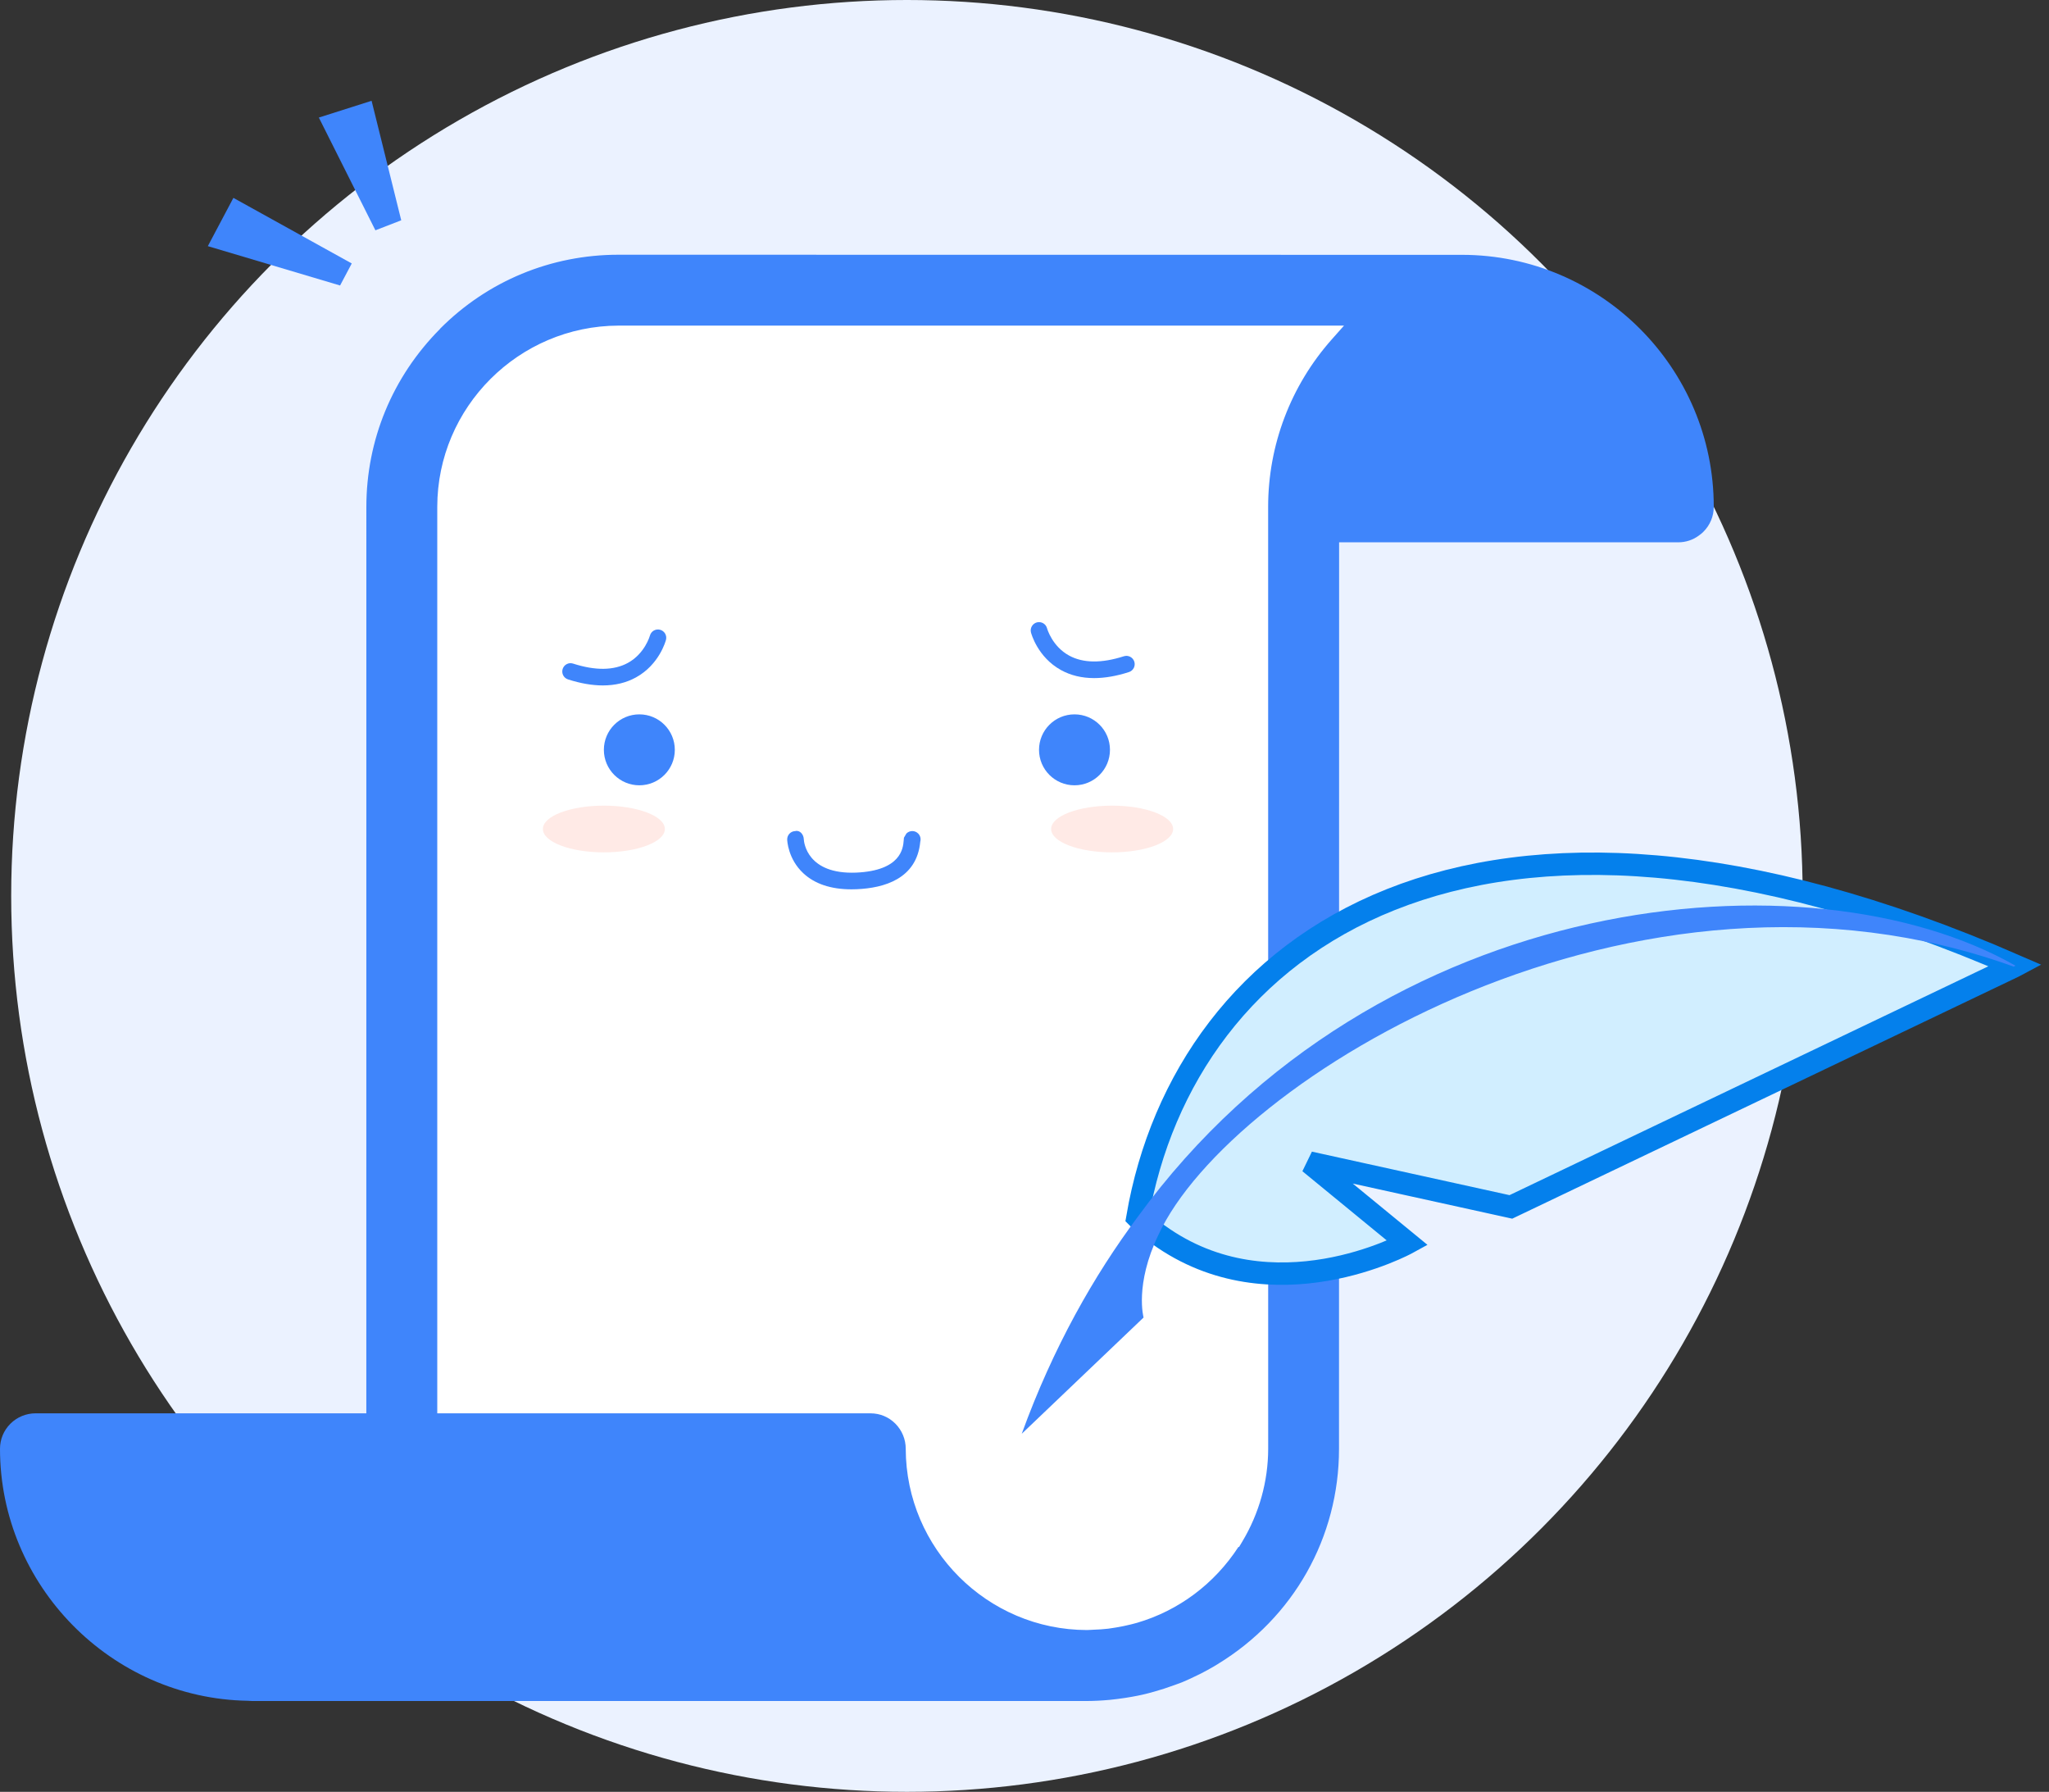 <svg width="183" height="160" viewBox="0 0 183 160" fill="none" xmlns="http://www.w3.org/2000/svg">
<rect x="0" y="0" width="183" height="160" fill="#333333" stroke="none"/>
<circle cx="81" cy="80" r="80" fill="#EBF2FF"/>
<path fill-rule="evenodd" clip-rule="evenodd" d="M123.459 27.416H54.509C44.57 27.447 36.474 35.542 36.462 45.463V128.274H77.012C77.372 128.274 77.671 128.398 77.918 128.645C78.17 128.899 78.302 129.223 78.302 129.584C78.326 139.521 86.425 147.614 96.358 147.625C96.506 147.625 96.651 147.617 96.769 147.608L96.887 147.601C97.496 147.581 97.999 147.547 98.471 147.491C98.694 147.464 98.913 147.428 99.147 147.39L99.284 147.367C99.796 147.281 100.263 147.185 100.703 147.074L100.787 147.053C100.965 147.01 101.141 146.965 101.328 146.912C105.037 145.831 108.305 143.566 110.66 140.473L110.81 140.514L111.826 138.819C113.506 136.017 114.397 132.823 114.404 129.578L114.399 45.463C114.399 40.412 116.248 35.545 119.605 31.76L123.459 27.416Z" fill="white"/>
<path fill-rule="evenodd" clip-rule="evenodd" d="M118.935 30.315C115.275 34.442 113.26 39.749 113.26 45.256L113.264 129.37C113.259 132.275 112.459 135.139 110.952 137.653L110.66 138.14L110.611 138.127C108.468 141.426 105.263 143.826 101.532 144.913C101.377 144.958 101.223 144.997 101.068 145.035L100.98 145.057C100.586 145.156 100.167 145.242 99.702 145.32L99.569 145.342C99.37 145.375 99.174 145.408 98.974 145.432C98.562 145.48 98.111 145.512 97.554 145.53L97.388 145.539C97.287 145.546 97.187 145.553 97.083 145.553C88.177 145.543 80.915 138.285 80.893 129.372C80.893 128.526 80.565 127.729 79.97 127.127C79.366 126.523 78.592 126.202 77.737 126.202H39.053V45.256C39.062 36.361 46.325 29.102 55.241 29.075H120.036L118.935 30.315ZM130.59 22.755L55.243 22.746C49.212 22.746 43.561 25.088 39.318 29.339C39.328 29.335 39.309 29.359 39.283 29.388C35.045 33.662 32.724 39.287 32.72 45.257L32.717 126.202H3.169C2.334 126.202 1.519 126.54 0.929 127.13C0.33 127.729 0 128.525 0 129.37C0 141.565 9.924 151.658 22.122 151.87C22.199 151.872 22.275 151.876 22.351 151.882C22.403 151.886 22.457 151.89 22.511 151.89H97.078C97.729 151.887 98.393 151.854 99.13 151.786C99.324 151.769 99.515 151.744 99.706 151.72L99.894 151.696C100.307 151.643 100.719 151.582 101.126 151.507C101.42 151.453 101.712 151.399 102 151.333C102.359 151.253 102.712 151.158 103.064 151.06C103.656 150.896 104.263 150.699 104.869 150.476L105.134 150.38C105.275 150.33 105.418 150.28 105.556 150.224C105.932 150.071 106.298 149.896 106.663 149.723L106.905 149.607C107.017 149.554 107.131 149.501 107.243 149.444C107.642 149.24 108.036 149.023 108.424 148.797L108.75 148.598C115.537 144.462 119.589 137.274 119.589 129.37L119.598 48.425H149.895C150.549 48.425 151.173 48.223 151.705 47.839C151.89 47.708 152.019 47.602 152.125 47.493C152.73 46.895 153.059 46.101 153.059 45.248C153.059 32.861 142.979 22.771 130.59 22.755Z" fill="#3F85FB"/>
<path fill-rule="evenodd" clip-rule="evenodd" d="M60.269 66.955C60.269 68.705 58.85 70.123 57.101 70.123C55.352 70.123 53.933 68.705 53.933 66.955C53.933 65.206 55.352 63.788 57.101 63.788C58.85 63.788 60.269 65.206 60.269 66.955Z" fill="#3F85FB"/>
<path fill-rule="evenodd" clip-rule="evenodd" d="M99.133 66.955C99.133 68.705 97.715 70.123 95.965 70.123C94.216 70.123 92.797 68.705 92.797 66.955C92.797 65.206 94.216 63.788 95.965 63.788C97.715 63.788 99.133 65.206 99.133 66.955Z" fill="#3F85FB"/>
<path fill-rule="evenodd" clip-rule="evenodd" d="M97.718 60.55C96.615 60.55 95.624 60.311 94.755 59.831C92.667 58.679 92.102 56.566 92.078 56.477C91.977 56.08 92.216 55.677 92.612 55.574C93.005 55.477 93.411 55.707 93.514 56.104C93.525 56.146 93.972 57.716 95.49 58.541C96.734 59.219 98.377 59.241 100.374 58.6C100.758 58.474 101.18 58.688 101.307 59.079C101.431 59.469 101.218 59.887 100.827 60.012C99.711 60.371 98.672 60.55 97.718 60.55Z" fill="#3F85FB"/>
<path fill-rule="evenodd" clip-rule="evenodd" d="M53.842 61.205C52.887 61.205 51.85 61.026 50.732 60.667C50.341 60.543 50.128 60.124 50.252 59.735C50.378 59.342 50.795 59.126 51.185 59.255C53.182 59.898 54.825 59.874 56.069 59.197C57.597 58.366 58.039 56.776 58.045 56.76C58.15 56.367 58.548 56.128 58.95 56.233C59.345 56.336 59.582 56.738 59.481 57.133C59.457 57.221 58.892 59.335 56.804 60.486C55.935 60.967 54.944 61.205 53.842 61.205Z" fill="#3F85FB"/>
<path fill-rule="evenodd" clip-rule="evenodd" d="M76.046 79.412C74.216 79.412 72.771 78.93 71.748 77.978C70.371 76.699 70.308 75.044 70.306 74.974C70.293 74.564 70.616 74.222 71.025 74.211C71.441 74.105 71.773 74.517 71.787 74.924C71.802 75.251 72.106 78.091 76.461 77.92C80.481 77.744 80.653 75.73 80.709 75.069L80.733 74.8L80.953 74.427C81.242 74.137 81.713 74.137 82.002 74.427C82.198 74.622 82.261 74.901 82.192 75.151C81.885 78.487 78.944 79.296 76.526 79.401C76.364 79.408 76.204 79.412 76.046 79.412Z" fill="#3F85FB"/>
<path fill-rule="evenodd" clip-rule="evenodd" d="M104.773 74.025C104.773 75.177 102.334 76.111 99.326 76.111C96.317 76.111 93.878 75.177 93.878 74.025C93.878 72.873 96.317 71.939 99.326 71.939C102.334 71.939 104.773 72.873 104.773 74.025Z" fill="#FFEAE6"/>
<path fill-rule="evenodd" clip-rule="evenodd" d="M59.38 74.025C59.38 75.177 56.941 76.111 53.933 76.111C50.924 76.111 48.486 75.177 48.486 74.025C48.486 72.873 50.924 71.939 53.933 71.939C56.941 71.939 59.38 72.873 59.38 74.025Z" fill="#FFEAE6"/>
<path fill-rule="evenodd" clip-rule="evenodd" d="M180 86.229L179.842 86.313L134.939 107.77L116.954 103.811L125.711 110.992C125.711 110.992 113.675 117.617 103.469 110.258C102.82 109.799 102.802 109.858 102.194 109.279C102.032 109.166 102.541 109.646 101.586 108.701C105.813 84.111 131.566 65.122 180 86.229Z" fill="#D1EEFF"/>
<path fill-rule="evenodd" clip-rule="evenodd" d="M180 86.229L179.842 86.313L134.939 107.77L116.954 103.811L125.711 110.992C125.711 110.992 113.675 117.617 103.469 110.258C102.82 109.799 102.802 109.858 102.194 109.279C102.032 109.166 102.541 109.646 101.586 108.701C105.813 84.111 131.566 65.122 180 86.229Z" stroke="#0480EC" stroke-width="2"/>
<path fill-rule="evenodd" clip-rule="evenodd" d="M180 86.229L179.842 86.313C146.061 74.11 109.861 96.413 103.465 110.256C101.321 114.715 102.135 117.647 102.135 117.647L91.253 128.029C94.059 120.303 97.716 113.881 101.581 108.703C123.102 79.142 161.762 75.816 180 86.229Z" fill="#3F85FB"/>
<path fill-rule="evenodd" clip-rule="evenodd" d="M18.561 21.979L20.845 17.669L31.416 23.525L30.373 25.493L18.561 21.979Z" fill="#3F85FB"/>
<path fill-rule="evenodd" clip-rule="evenodd" d="M28.476 10.498L33.188 9L35.835 19.671L33.528 20.565L28.476 10.498Z" fill="#3F85FB"/>
</svg>
